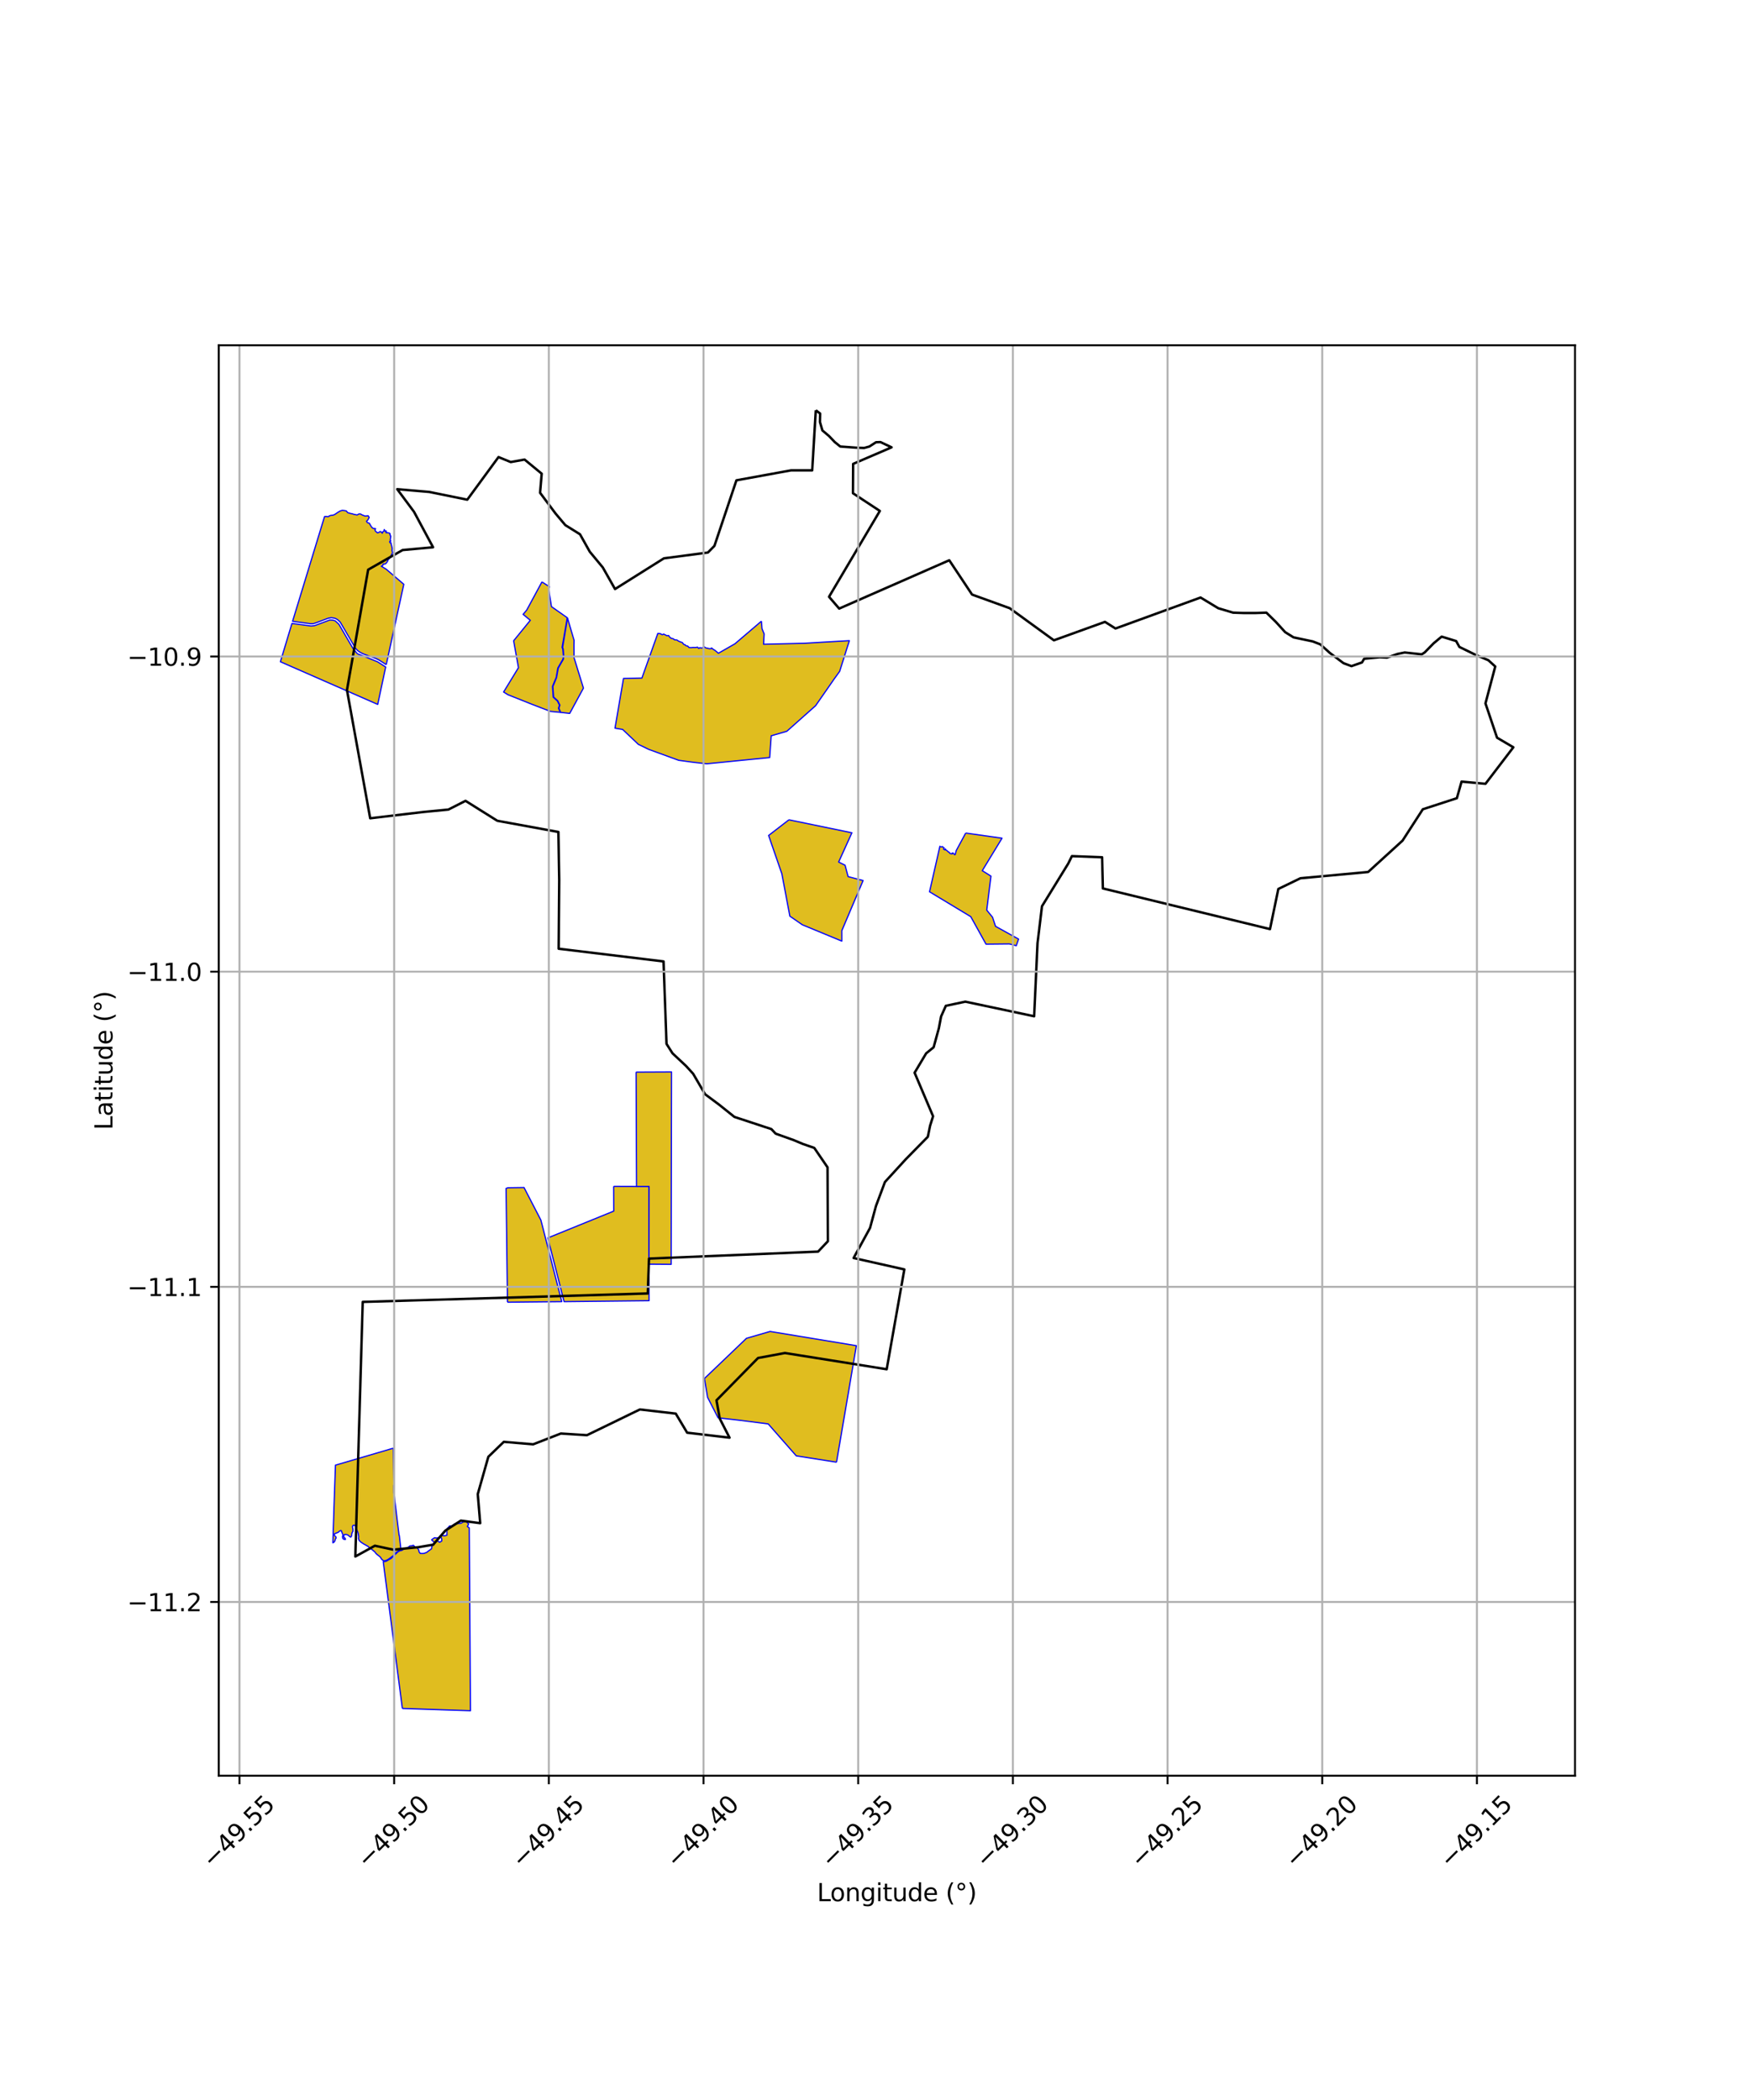 <?xml version="1.0" encoding="utf-8" standalone="no"?>
<!DOCTYPE svg PUBLIC "-//W3C//DTD SVG 1.1//EN"
  "http://www.w3.org/Graphics/SVG/1.1/DTD/svg11.dtd">
<svg xmlns:xlink="http://www.w3.org/1999/xlink" width="720pt" height="864pt" viewBox="0 0 720 864" xmlns="http://www.w3.org/2000/svg" version="1.1">
 <defs>
  <style type="text/css">*{stroke-linejoin: round; stroke-linecap: butt}</style>
 </defs>
 <g id="figure_1">
  <g id="patch_1">
   <path d="M 0 864 
L 720 864 
L 720 0 
L 0 0 
z
" style="fill: #ffffff"/>
  </g>
  <g id="axes_1">
   <g id="patch_2">
    <path d="M 90 730.591 
L 648 730.591 
L 648 142.049 
L 90 142.049 
z
" style="fill: #ffffff"/>
   </g>
   <g id="PatchCollection_1">
    <path d="M 147.07 268.998 
L 153.624 271.591 
L 155.328 272.279 
L 158.684 274.434 
L 155.404 289.815 
L 115.364 272.262 
L 120.111 256.503 
L 127.977 257.557 
L 129.322 257.434 
L 130.073 257.18 
L 135.67 255.088 
L 136.751 255.119 
L 137.356 255.254 
L 137.936 255.46 
L 139.411 256.801 
L 145.326 266.971 
L 147.07 268.998 
" clip-path="url(#p0ecdd6a7f8)" style="fill: #e0bd1f; stroke: #0000ff; stroke-width: 0.5"/>
    <path d="M 158.91 273.454 
L 156.745 272.065 
L 155.867 271.503 
L 154.673 270.93 
L 149.339 268.991 
L 148.27 268.433 
L 147.474 267.9 
L 147.027 267.513 
L 146.542 267.005 
L 146.135 266.514 
L 139.971 255.946 
L 138.894 254.942 
L 137.964 254.432 
L 137.285 254.268 
L 136.289 254.121 
L 135.342 254.303 
L 135.225 254.299 
L 134.58 254.514 
L 130.361 256.113 
L 129.594 256.379 
L 129.057 256.554 
L 128.671 256.612 
L 128.324 256.62 
L 127.848 256.634 
L 126.937 256.505 
L 120.376 255.618 
L 133.518 212.547 
L 134.115 212.481 
L 135.026 212.596 
L 135.49 212.26 
L 136.129 212.04 
L 136.883 211.985 
L 137.618 211.719 
L 138.212 211.337 
L 138.938 210.833 
L 139.543 210.469 
L 140.064 210.187 
L 140.841 209.968 
L 141.676 210.053 
L 142.472 210.197 
L 143.033 210.893 
L 143.651 211.092 
L 144.329 211.277 
L 144.992 211.402 
L 145.575 211.607 
L 146.349 211.753 
L 146.942 211.881 
L 147.611 211.47 
L 148.268 211.447 
L 149.108 211.91 
L 149.625 212.097 
L 150.215 212.336 
L 151.464 212.204 
L 151.902 212.884 
L 151.315 213.963 
L 150.778 214.472 
L 151.21 215.053 
L 151.981 215.29 
L 152.253 215.832 
L 152.726 216.591 
L 153.012 217.007 
L 153.542 217.405 
L 154.529 217.516 
L 154.248 217.973 
L 154.441 218.491 
L 155.3 219.229 
L 155.938 219.029 
L 156.232 218.741 
L 156.703 218.72 
L 157.281 219.379 
L 157.476 218.857 
L 157.96 218.447 
L 158.107 217.856 
L 158.429 218.545 
L 158.901 218.43 
L 158.804 219.193 
L 159.036 219.12 
L 160.278 219.342 
L 160.531 219.793 
L 160.426 220.026 
L 160.767 220.584 
L 160.674 221.323 
L 160.551 222.126 
L 160.764 222.604 
L 160.426 222.713 
L 160.291 222.909 
L 160.519 223.345 
L 160.857 223.258 
L 160.911 223.791 
L 161.135 224.644 
L 161.357 225.623 
L 161.296 226.585 
L 161.547 227.447 
L 160.88 228.535 
L 160.556 229.173 
L 160.064 229.913 
L 159.621 230.351 
L 159.538 230.747 
L 159.205 231.292 
L 158.791 231.822 
L 158.271 232.079 
L 157.646 232.035 
L 157.491 232.65 
L 156.875 232.954 
L 157.022 233.052 
L 158.879 234.176 
L 166.138 240.394 
L 158.91 273.454 
" clip-path="url(#p0ecdd6a7f8)" style="fill: #e0bd1f; stroke: #0000ff; stroke-width: 0.5"/>
    <path d="M 161.81 595.827 
L 162.133 610.981 
L 162.023 611.106 
L 162.034 614.124 
L 164.195 631.708 
L 164.288 631.738 
L 164.931 637.446 
L 164.38 637.804 
L 163.795 638.223 
L 163.287 638.501 
L 162.695 638.978 
L 162.179 639.555 
L 161.647 640.16 
L 161.089 640.55 
L 160.661 640.911 
L 160.157 641.255 
L 159.639 641.603 
L 158.978 641.946 
L 158.368 642.152 
L 157.723 642.119 
L 157.265 641.717 
L 156.885 641.338 
L 156.63 640.825 
L 156.128 640.326 
L 155.641 639.962 
L 155.186 639.588 
L 154.689 639.158 
L 154.332 638.631 
L 153.855 638.209 
L 153.27 637.699 
L 152.787 637.337 
L 152.43 637.028 
L 151.946 636.682 
L 151.481 636.27 
L 150.918 635.949 
L 150.327 635.607 
L 149.701 635.269 
L 149.205 634.941 
L 148.633 634.572 
L 148.169 634.194 
L 147.687 633.63 
L 147.494 632.999 
L 147.579 632.223 
L 147.458 631.445 
L 147.345 630.827 
L 147.099 630.125 
L 146.818 629.549 
L 146.597 628.837 
L 146.323 628.138 
L 146.047 627.571 
L 145.311 627.539 
L 144.993 628.054 
L 145.09 628.662 
L 145.2 629.322 
L 145.217 629.971 
L 144.877 630.575 
L 144.696 631.204 
L 144.68 631.883 
L 144.316 632.422 
L 143.776 632.143 
L 143.39 631.716 
L 142.713 631.383 
L 141.752 631.31 
L 141.358 631.963 
L 141.567 632.486 
L 142.031 632.968 
L 142.126 633.398 
L 141.5 633.343 
L 141.012 632.9 
L 140.927 632.207 
L 141.091 631.445 
L 140.824 630.84 
L 140.55 630.169 
L 140.526 629.883 
L 140.23 629.672 
L 139.61 630.011 
L 139.119 630.465 
L 138.332 630.759 
L 137.712 631.004 
L 137.509 631.421 
L 137.858 632.032 
L 138.183 632.268 
L 138.274 632.786 
L 137.931 633.323 
L 137.807 633.95 
L 137.416 634.504 
L 137.127 634.665 
L 136.929 634.738 
L 137.567 615.82 
L 138.021 602.809 
L 161.81 595.827 
" clip-path="url(#p0ecdd6a7f8)" style="fill: #e0bd1f; stroke: #0000ff; stroke-width: 0.5"/>
    <path d="M 165.545 702.913 
L 157.674 642.529 
L 158.87 642.352 
L 160.053 641.662 
L 160.973 641.157 
L 161.228 640.842 
L 162.06 640.293 
L 162.247 639.806 
L 163.4 638.834 
L 163.416 638.651 
L 164.457 638.055 
L 165.316 637.864 
L 165.995 637.412 
L 167.187 636.9 
L 168.134 636.479 
L 168.616 636.047 
L 169.46 635.97 
L 170.061 635.752 
L 170.884 636.604 
L 171.602 636.812 
L 172.304 637.684 
L 172.413 638.478 
L 172.918 639.137 
L 174.143 639.146 
L 174.538 639.078 
L 175.51 638.723 
L 176.459 637.986 
L 177.544 637.224 
L 177.721 636.002 
L 178.506 635.537 
L 178.6 634.499 
L 177.576 633.547 
L 177.959 633.204 
L 178.822 632.646 
L 179.421 632.791 
L 180.42 632.685 
L 180.101 632.996 
L 179.596 633.704 
L 180.87 634.533 
L 181.732 634.025 
L 181.77 633.308 
L 181.331 632.129 
L 181.753 631.743 
L 182.912 631.873 
L 183.885 631.617 
L 183.881 630.925 
L 183.862 630.14 
L 183.888 628.926 
L 184.395 628.505 
L 184.944 627.844 
L 186.199 627.754 
L 187.042 626.992 
L 188.329 626.831 
L 189.62 626.737 
L 190.568 626.19 
L 191.803 626.092 
L 192.762 626.915 
L 192.697 627.301 
L 192.26 628.033 
L 193.072 628.639 
L 193.553 703.839 
L 165.545 702.913 
" clip-path="url(#p0ecdd6a7f8)" style="fill: #e0bd1f; stroke: #0000ff; stroke-width: 0.5"/>
    <path d="M 222.97 239.413 
L 226.063 241.414 
L 225.719 242.181 
L 226.886 249.579 
L 233.394 254.154 
L 231.263 266.347 
L 231.563 267.089 
L 231.775 269.833 
L 231.644 271.139 
L 229.5 274.855 
L 228.835 278.717 
L 227.307 282.416 
L 227.618 286.858 
L 229.317 288.398 
L 230.179 290.12 
L 229.766 291.401 
L 230.53 293.087 
L 226.476 292.693 
L 218.927 289.796 
L 209.005 285.839 
L 207.192 284.716 
L 213.306 274.706 
L 211.326 263.631 
L 218.183 255.205 
L 215.217 252.762 
L 216.714 250.992 
L 222.945 239.459 
L 222.97 239.413 
" clip-path="url(#p0ecdd6a7f8)" style="fill: #e0bd1f; stroke: #0000ff; stroke-width: 0.5"/>
    <path d="M 252.47 488.103 
L 261.89 488.136 
L 267.04 488.146 
L 267.017 520.116 
L 267.042 533.015 
L 267.054 535.147 
L 232.079 535.531 
L 225.384 509.314 
L 252.505 498.284 
L 252.47 488.103 
" clip-path="url(#p0ecdd6a7f8)" style="fill: #e0bd1f; stroke: #0000ff; stroke-width: 0.5"/>
    <path d="M 233.504 254.229 
L 233.719 255.018 
L 235.232 260.203 
L 236.191 263.444 
L 236.152 265.473 
L 236.175 270.562 
L 237.579 275.153 
L 240.044 283.109 
L 234.397 293.515 
L 230.693 293.103 
L 229.941 291.391 
L 230.355 290.106 
L 229.45 288.296 
L 227.777 286.78 
L 227.473 282.443 
L 228.993 278.763 
L 229.664 274.9 
L 231.803 271.191 
L 231.939 269.834 
L 231.724 267.051 
L 231.475 266.39 
L 233.504 254.229 
" clip-path="url(#p0ecdd6a7f8)" style="fill: #e0bd1f; stroke: #0000ff; stroke-width: 0.5"/>
    <path d="M 313.269 255.569 
L 313.508 258.666 
L 314.382 260.806 
L 314.154 265.063 
L 331.039 264.653 
L 349.445 263.588 
L 345.459 276.222 
L 342.922 279.729 
L 342.807 279.923 
L 335.574 290.331 
L 323.729 300.869 
L 317.308 302.721 
L 316.666 311.68 
L 302.825 313.046 
L 290.776 314.253 
L 286.501 313.764 
L 284.593 313.536 
L 279.227 312.811 
L 266.942 308.332 
L 262.615 306.235 
L 260.753 304.454 
L 256.17 300.117 
L 253.023 299.599 
L 256.522 279.136 
L 264.101 278.971 
L 270.633 260.636 
L 271.635 260.699 
L 272.477 261.155 
L 273.063 260.882 
L 273.882 261.291 
L 274.403 261.568 
L 275.086 261.472 
L 275.551 262.153 
L 276.161 262.599 
L 277.065 262.823 
L 277.525 263.239 
L 278.503 263.312 
L 279.112 263.74 
L 279.957 264.111 
L 280.727 264.36 
L 281.291 265.11 
L 281.872 265.27 
L 282.159 265.654 
L 282.965 265.825 
L 283.457 266.394 
L 284.281 266.472 
L 285.176 266.373 
L 285.952 266.405 
L 286.495 266.351 
L 286.937 266.238 
L 287.489 266.791 
L 287.859 266.486 
L 288.707 266.611 
L 289.548 266.363 
L 289.757 266.149 
L 290.365 266.545 
L 291.173 266.724 
L 291.866 266.887 
L 292.614 266.854 
L 292.743 266.591 
L 293.429 267.131 
L 294.25 267.638 
L 295.555 268.759 
L 296.346 268.325 
L 302.383 264.868 
L 313.269 255.569 
" clip-path="url(#p0ecdd6a7f8)" style="fill: #e0bd1f; stroke: #0000ff; stroke-width: 0.5"/>
    <path d="M 261.702 441.088 
L 276.283 441.022 
L 276.13 520.191 
L 267.017 520.116 
L 267.04 488.146 
L 261.89 488.136 
L 261.702 441.088 
" clip-path="url(#p0ecdd6a7f8)" style="fill: #e0bd1f; stroke: #0000ff; stroke-width: 0.5"/>
    <path d="M 324.581 337.291 
L 350.497 342.634 
L 345.045 354.67 
L 347.687 355.984 
L 348.93 360.663 
L 355.099 362.289 
L 346.345 382.912 
L 346.352 387.201 
L 330.114 380.488 
L 324.962 376.93 
L 321.679 359.502 
L 316.228 343.737 
L 324.581 337.291 
" clip-path="url(#p0ecdd6a7f8)" style="fill: #e0bd1f; stroke: #0000ff; stroke-width: 0.5"/>
    <path d="M 397.319 342.745 
L 412.269 344.853 
L 404.13 358.223 
L 407.709 360.464 
L 405.968 374.444 
L 408.369 377.393 
L 409.58 381.105 
L 419.066 386.367 
L 418.119 389.088 
L 415.605 388.431 
L 415.09 388.364 
L 405.674 388.458 
L 399.401 377.14 
L 382.436 366.908 
L 386.704 348.176 
L 386.819 348.375 
L 387.246 348.395 
L 387.556 348.436 
L 387.71 348.29 
L 388.241 348.755 
L 388.473 348.872 
L 388.213 349.345 
L 388.801 349.671 
L 388.988 349.306 
L 389.043 349.62 
L 389.567 349.921 
L 390.171 350.516 
L 390.477 350.594 
L 390.768 351.064 
L 391.149 351.214 
L 391.729 351.309 
L 391.732 351.042 
L 391.878 350.95 
L 392.156 350.968 
L 392.505 351.37 
L 392.774 351.657 
L 393.059 351.505 
L 393.081 351.325 
L 393.415 349.963 
L 397.319 342.745 
" clip-path="url(#p0ecdd6a7f8)" style="fill: #e0bd1f; stroke: #0000ff; stroke-width: 0.5"/>
    <path d="M 344.168 601.587 
L 327.609 598.984 
L 316.056 585.836 
L 303.87 584.282 
L 295.446 583.34 
L 291.111 574.89 
L 289.829 567.152 
L 307.121 550.615 
L 316.83 547.799 
L 352.331 553.652 
L 348.673 575.182 
L 344.168 601.587 
" clip-path="url(#p0ecdd6a7f8)" style="fill: #e0bd1f; stroke: #0000ff; stroke-width: 0.5"/>
    <path d="M 208.794 535.764 
L 208.215 488.958 
L 208.958 488.685 
L 215.602 488.588 
L 222.534 501.986 
L 224.511 509.675 
L 231.12 535.53 
L 218.443 535.661 
L 208.794 535.764 
" clip-path="url(#p0ecdd6a7f8)" style="fill: #e0bd1f; stroke: #0000ff; stroke-width: 0.5"/>
   </g>
   <g id="PatchCollection_2">
    <path d="M 335.642 168.801 
L 337.43 170.15 
L 337.363 173.658 
L 338.357 177.098 
L 341.072 179.391 
L 343.455 181.887 
L 345.707 183.709 
L 352.13 184.181 
L 355.507 184.316 
L 357.692 183.709 
L 360.407 181.955 
L 362.261 181.887 
L 366.83 184.046 
L 351.004 190.859 
L 350.938 202.934 
L 361.996 210.219 
L 341.088 245.533 
L 345.26 250.39 
L 390.552 230.507 
L 399.938 244.622 
L 415.433 250.238 
L 433.609 263.442 
L 454.616 255.854 
L 458.937 258.586 
L 493.949 245.836 
L 501.212 250.238 
L 507.32 252.059 
L 511.79 252.211 
L 516.409 252.211 
L 521.027 252.059 
L 524.901 255.854 
L 528.775 260.103 
L 532.201 262.228 
L 540.098 263.898 
L 543.226 265.112 
L 547.1 268.603 
L 552.761 272.853 
L 556.039 274.067 
L 560.36 272.549 
L 561.254 271.031 
L 567.66 270.424 
L 570.64 270.576 
L 574.961 269.058 
L 577.94 268.451 
L 584.943 269.21 
L 586.135 268.451 
L 589.859 264.657 
L 593.137 261.925 
L 599.096 263.746 
L 600.437 266.174 
L 607.291 269.513 
L 612.356 271.638 
L 615.187 274.219 
L 611.164 289.396 
L 615.932 303.512 
L 622.636 307.458 
L 611.164 322.484 
L 601.331 321.573 
L 599.394 328.403 
L 585.39 332.956 
L 577.046 345.858 
L 562.893 358.759 
L 535.032 361.339 
L 525.944 365.74 
L 522.514 382.259 
L 453.748 365.527 
L 453.441 352.705 
L 441.008 352.235 
L 439.524 355.259 
L 428.703 372.85 
L 426.861 388.096 
L 425.479 418.12 
L 397.163 412.111 
L 389.141 413.825 
L 387.191 418.209 
L 386.27 423.057 
L 384.121 430.875 
L 381.051 433.377 
L 376.293 441.352 
L 383.891 459.256 
L 382.663 463.166 
L 381.742 467.7 
L 372.686 476.926 
L 364.09 486.309 
L 360.406 496.16 
L 357.95 505.229 
L 351.196 517.583 
L 372.072 522.274 
L 364.808 563.346 
L 322.943 556.667 
L 311.88 558.716 
L 294.784 576.133 
L 296.125 583.646 
L 300.148 591.5 
L 282.716 589.451 
L 278.023 581.597 
L 263.273 579.889 
L 241.484 590.476 
L 230.757 589.793 
L 219.36 594.232 
L 207.292 593.208 
L 200.922 599.355 
L 196.565 614.722 
L 197.57 626.675 
L 189.604 625.627 
L 183.235 629.725 
L 178.207 635.53 
L 172.173 636.554 
L 161.781 637.579 
L 154.238 635.957 
L 146.193 640.396 
L 149.238 535.641 
L 266.509 532.17 
L 267.012 517.827 
L 336.589 514.943 
L 340.612 510.693 
L 340.475 480.274 
L 335.012 472.281 
L 330.344 470.662 
L 326.47 469.043 
L 319.12 466.412 
L 317.357 464.54 
L 302.161 459.531 
L 295.903 454.523 
L 290.093 450.197 
L 285.176 441.773 
L 282.271 438.586 
L 276.684 433.35 
L 274.226 429.479 
L 272.996 395.557 
L 229.852 390.335 
L 230.076 362.104 
L 229.741 342.297 
L 204.599 337.687 
L 191.526 329.491 
L 184.486 333.077 
L 173.926 334.101 
L 152.305 336.663 
L 142.751 283.901 
L 151.467 234.384 
L 165.658 226.302 
L 178.173 225.163 
L 170.351 210.593 
L 163.423 201.258 
L 176.608 202.397 
L 192.252 205.584 
L 205.102 188.054 
L 210.13 190.103 
L 215.829 189.078 
L 222.869 194.884 
L 222.198 202.738 
L 228.567 211.276 
L 232.59 216.057 
L 238.624 219.813 
L 242.647 226.985 
L 248.01 233.473 
L 253.039 242.352 
L 273.152 229.717 
L 291.254 227.326 
L 293.935 224.594 
L 302.986 197.616 
L 325.446 193.518 
L 334.162 193.518 
L 335.642 168.801 
L 335.642 168.801 
" clip-path="url(#p0ecdd6a7f8)" style="fill: none; stroke: #000000"/>
   </g>
   <g id="matplotlib.axis_1">
    <g id="xtick_1">
     <g id="line2d_1">
      <path d="M 98.523 730.591 
L 98.523 142.049 
" clip-path="url(#p0ecdd6a7f8)" style="fill: none; stroke: #b0b0b0; stroke-width: 0.8; stroke-linecap: square"/>
     </g>
     <g id="line2d_2">
      <defs>
       <path id="md330fa19d1" d="M 0 0 
L 0 3.5 
" style="stroke: #000000; stroke-width: 0.8"/>
      </defs>
      <g>
       <use xlink:href="#md330fa19d1" x="98.523" y="730.591" style="stroke: #000000; stroke-width: 0.8"/>
      </g>
     </g>
     <g id="text_1">
      <!-- −49.55 -->
      <g transform="translate(87.39 769.133) rotate(-45) scale(0.1 -0.1)">
       <defs>
        <path id="DejaVuSans-2212" d="M 678 2272 
L 4684 2272 
L 4684 1741 
L 678 1741 
L 678 2272 
z
" transform="scale(0.016)"/>
        <path id="DejaVuSans-34" d="M 2419 4116 
L 825 1625 
L 2419 1625 
L 2419 4116 
z
M 2253 4666 
L 3047 4666 
L 3047 1625 
L 3713 1625 
L 3713 1100 
L 3047 1100 
L 3047 0 
L 2419 0 
L 2419 1100 
L 313 1100 
L 313 1709 
L 2253 4666 
z
" transform="scale(0.016)"/>
        <path id="DejaVuSans-39" d="M 703 97 
L 703 672 
Q 941 559 1184 500 
Q 1428 441 1663 441 
Q 2288 441 2617 861 
Q 2947 1281 2994 2138 
Q 2813 1869 2534 1725 
Q 2256 1581 1919 1581 
Q 1219 1581 811 2004 
Q 403 2428 403 3163 
Q 403 3881 828 4315 
Q 1253 4750 1959 4750 
Q 2769 4750 3195 4129 
Q 3622 3509 3622 2328 
Q 3622 1225 3098 567 
Q 2575 -91 1691 -91 
Q 1453 -91 1209 -44 
Q 966 3 703 97 
z
M 1959 2075 
Q 2384 2075 2632 2365 
Q 2881 2656 2881 3163 
Q 2881 3666 2632 3958 
Q 2384 4250 1959 4250 
Q 1534 4250 1286 3958 
Q 1038 3666 1038 3163 
Q 1038 2656 1286 2365 
Q 1534 2075 1959 2075 
z
" transform="scale(0.016)"/>
        <path id="DejaVuSans-2e" d="M 684 794 
L 1344 794 
L 1344 0 
L 684 0 
L 684 794 
z
" transform="scale(0.016)"/>
        <path id="DejaVuSans-35" d="M 691 4666 
L 3169 4666 
L 3169 4134 
L 1269 4134 
L 1269 2991 
Q 1406 3038 1543 3061 
Q 1681 3084 1819 3084 
Q 2600 3084 3056 2656 
Q 3513 2228 3513 1497 
Q 3513 744 3044 326 
Q 2575 -91 1722 -91 
Q 1428 -91 1123 -41 
Q 819 9 494 109 
L 494 744 
Q 775 591 1075 516 
Q 1375 441 1709 441 
Q 2250 441 2565 725 
Q 2881 1009 2881 1497 
Q 2881 1984 2565 2268 
Q 2250 2553 1709 2553 
Q 1456 2553 1204 2497 
Q 953 2441 691 2322 
L 691 4666 
z
" transform="scale(0.016)"/>
       </defs>
       <use xlink:href="#DejaVuSans-2212"/>
       <use xlink:href="#DejaVuSans-34" transform="translate(83.789 0)"/>
       <use xlink:href="#DejaVuSans-39" transform="translate(147.412 0)"/>
       <use xlink:href="#DejaVuSans-2e" transform="translate(211.035 0)"/>
       <use xlink:href="#DejaVuSans-35" transform="translate(242.822 0)"/>
       <use xlink:href="#DejaVuSans-35" transform="translate(306.445 0)"/>
      </g>
     </g>
    </g>
    <g id="xtick_2">
     <g id="line2d_3">
      <path d="M 162.164 730.591 
L 162.164 142.049 
" clip-path="url(#p0ecdd6a7f8)" style="fill: none; stroke: #b0b0b0; stroke-width: 0.8; stroke-linecap: square"/>
     </g>
     <g id="line2d_4">
      <g>
       <use xlink:href="#md330fa19d1" x="162.164" y="730.591" style="stroke: #000000; stroke-width: 0.8"/>
      </g>
     </g>
     <g id="text_2">
      <!-- −49.50 -->
      <g transform="translate(151.031 769.133) rotate(-45) scale(0.1 -0.1)">
       <defs>
        <path id="DejaVuSans-30" d="M 2034 4250 
Q 1547 4250 1301 3770 
Q 1056 3291 1056 2328 
Q 1056 1369 1301 889 
Q 1547 409 2034 409 
Q 2525 409 2770 889 
Q 3016 1369 3016 2328 
Q 3016 3291 2770 3770 
Q 2525 4250 2034 4250 
z
M 2034 4750 
Q 2819 4750 3233 4129 
Q 3647 3509 3647 2328 
Q 3647 1150 3233 529 
Q 2819 -91 2034 -91 
Q 1250 -91 836 529 
Q 422 1150 422 2328 
Q 422 3509 836 4129 
Q 1250 4750 2034 4750 
z
" transform="scale(0.016)"/>
       </defs>
       <use xlink:href="#DejaVuSans-2212"/>
       <use xlink:href="#DejaVuSans-34" transform="translate(83.789 0)"/>
       <use xlink:href="#DejaVuSans-39" transform="translate(147.412 0)"/>
       <use xlink:href="#DejaVuSans-2e" transform="translate(211.035 0)"/>
       <use xlink:href="#DejaVuSans-35" transform="translate(242.822 0)"/>
       <use xlink:href="#DejaVuSans-30" transform="translate(306.445 0)"/>
      </g>
     </g>
    </g>
    <g id="xtick_3">
     <g id="line2d_5">
      <path d="M 225.806 730.591 
L 225.806 142.049 
" clip-path="url(#p0ecdd6a7f8)" style="fill: none; stroke: #b0b0b0; stroke-width: 0.8; stroke-linecap: square"/>
     </g>
     <g id="line2d_6">
      <g>
       <use xlink:href="#md330fa19d1" x="225.806" y="730.591" style="stroke: #000000; stroke-width: 0.8"/>
      </g>
     </g>
     <g id="text_3">
      <!-- −49.45 -->
      <g transform="translate(214.672 769.133) rotate(-45) scale(0.1 -0.1)">
       <use xlink:href="#DejaVuSans-2212"/>
       <use xlink:href="#DejaVuSans-34" transform="translate(83.789 0)"/>
       <use xlink:href="#DejaVuSans-39" transform="translate(147.412 0)"/>
       <use xlink:href="#DejaVuSans-2e" transform="translate(211.035 0)"/>
       <use xlink:href="#DejaVuSans-34" transform="translate(242.822 0)"/>
       <use xlink:href="#DejaVuSans-35" transform="translate(306.445 0)"/>
      </g>
     </g>
    </g>
    <g id="xtick_4">
     <g id="line2d_7">
      <path d="M 289.447 730.591 
L 289.447 142.049 
" clip-path="url(#p0ecdd6a7f8)" style="fill: none; stroke: #b0b0b0; stroke-width: 0.8; stroke-linecap: square"/>
     </g>
     <g id="line2d_8">
      <g>
       <use xlink:href="#md330fa19d1" x="289.447" y="730.591" style="stroke: #000000; stroke-width: 0.8"/>
      </g>
     </g>
     <g id="text_4">
      <!-- −49.40 -->
      <g transform="translate(278.314 769.133) rotate(-45) scale(0.1 -0.1)">
       <use xlink:href="#DejaVuSans-2212"/>
       <use xlink:href="#DejaVuSans-34" transform="translate(83.789 0)"/>
       <use xlink:href="#DejaVuSans-39" transform="translate(147.412 0)"/>
       <use xlink:href="#DejaVuSans-2e" transform="translate(211.035 0)"/>
       <use xlink:href="#DejaVuSans-34" transform="translate(242.822 0)"/>
       <use xlink:href="#DejaVuSans-30" transform="translate(306.445 0)"/>
      </g>
     </g>
    </g>
    <g id="xtick_5">
     <g id="line2d_9">
      <path d="M 353.088 730.591 
L 353.088 142.049 
" clip-path="url(#p0ecdd6a7f8)" style="fill: none; stroke: #b0b0b0; stroke-width: 0.8; stroke-linecap: square"/>
     </g>
     <g id="line2d_10">
      <g>
       <use xlink:href="#md330fa19d1" x="353.088" y="730.591" style="stroke: #000000; stroke-width: 0.8"/>
      </g>
     </g>
     <g id="text_5">
      <!-- −49.35 -->
      <g transform="translate(341.955 769.133) rotate(-45) scale(0.1 -0.1)">
       <defs>
        <path id="DejaVuSans-33" d="M 2597 2516 
Q 3050 2419 3304 2112 
Q 3559 1806 3559 1356 
Q 3559 666 3084 287 
Q 2609 -91 1734 -91 
Q 1441 -91 1130 -33 
Q 819 25 488 141 
L 488 750 
Q 750 597 1062 519 
Q 1375 441 1716 441 
Q 2309 441 2620 675 
Q 2931 909 2931 1356 
Q 2931 1769 2642 2001 
Q 2353 2234 1838 2234 
L 1294 2234 
L 1294 2753 
L 1863 2753 
Q 2328 2753 2575 2939 
Q 2822 3125 2822 3475 
Q 2822 3834 2567 4026 
Q 2313 4219 1838 4219 
Q 1578 4219 1281 4162 
Q 984 4106 628 3988 
L 628 4550 
Q 988 4650 1302 4700 
Q 1616 4750 1894 4750 
Q 2613 4750 3031 4423 
Q 3450 4097 3450 3541 
Q 3450 3153 3228 2886 
Q 3006 2619 2597 2516 
z
" transform="scale(0.016)"/>
       </defs>
       <use xlink:href="#DejaVuSans-2212"/>
       <use xlink:href="#DejaVuSans-34" transform="translate(83.789 0)"/>
       <use xlink:href="#DejaVuSans-39" transform="translate(147.412 0)"/>
       <use xlink:href="#DejaVuSans-2e" transform="translate(211.035 0)"/>
       <use xlink:href="#DejaVuSans-33" transform="translate(242.822 0)"/>
       <use xlink:href="#DejaVuSans-35" transform="translate(306.445 0)"/>
      </g>
     </g>
    </g>
    <g id="xtick_6">
     <g id="line2d_11">
      <path d="M 416.729 730.591 
L 416.729 142.049 
" clip-path="url(#p0ecdd6a7f8)" style="fill: none; stroke: #b0b0b0; stroke-width: 0.8; stroke-linecap: square"/>
     </g>
     <g id="line2d_12">
      <g>
       <use xlink:href="#md330fa19d1" x="416.729" y="730.591" style="stroke: #000000; stroke-width: 0.8"/>
      </g>
     </g>
     <g id="text_6">
      <!-- −49.30 -->
      <g transform="translate(405.596 769.133) rotate(-45) scale(0.1 -0.1)">
       <use xlink:href="#DejaVuSans-2212"/>
       <use xlink:href="#DejaVuSans-34" transform="translate(83.789 0)"/>
       <use xlink:href="#DejaVuSans-39" transform="translate(147.412 0)"/>
       <use xlink:href="#DejaVuSans-2e" transform="translate(211.035 0)"/>
       <use xlink:href="#DejaVuSans-33" transform="translate(242.822 0)"/>
       <use xlink:href="#DejaVuSans-30" transform="translate(306.445 0)"/>
      </g>
     </g>
    </g>
    <g id="xtick_7">
     <g id="line2d_13">
      <path d="M 480.37 730.591 
L 480.37 142.049 
" clip-path="url(#p0ecdd6a7f8)" style="fill: none; stroke: #b0b0b0; stroke-width: 0.8; stroke-linecap: square"/>
     </g>
     <g id="line2d_14">
      <g>
       <use xlink:href="#md330fa19d1" x="480.37" y="730.591" style="stroke: #000000; stroke-width: 0.8"/>
      </g>
     </g>
     <g id="text_7">
      <!-- −49.25 -->
      <g transform="translate(469.237 769.133) rotate(-45) scale(0.1 -0.1)">
       <defs>
        <path id="DejaVuSans-32" d="M 1228 531 
L 3431 531 
L 3431 0 
L 469 0 
L 469 531 
Q 828 903 1448 1529 
Q 2069 2156 2228 2338 
Q 2531 2678 2651 2914 
Q 2772 3150 2772 3378 
Q 2772 3750 2511 3984 
Q 2250 4219 1831 4219 
Q 1534 4219 1204 4116 
Q 875 4013 500 3803 
L 500 4441 
Q 881 4594 1212 4672 
Q 1544 4750 1819 4750 
Q 2544 4750 2975 4387 
Q 3406 4025 3406 3419 
Q 3406 3131 3298 2873 
Q 3191 2616 2906 2266 
Q 2828 2175 2409 1742 
Q 1991 1309 1228 531 
z
" transform="scale(0.016)"/>
       </defs>
       <use xlink:href="#DejaVuSans-2212"/>
       <use xlink:href="#DejaVuSans-34" transform="translate(83.789 0)"/>
       <use xlink:href="#DejaVuSans-39" transform="translate(147.412 0)"/>
       <use xlink:href="#DejaVuSans-2e" transform="translate(211.035 0)"/>
       <use xlink:href="#DejaVuSans-32" transform="translate(242.822 0)"/>
       <use xlink:href="#DejaVuSans-35" transform="translate(306.445 0)"/>
      </g>
     </g>
    </g>
    <g id="xtick_8">
     <g id="line2d_15">
      <path d="M 544.011 730.591 
L 544.011 142.049 
" clip-path="url(#p0ecdd6a7f8)" style="fill: none; stroke: #b0b0b0; stroke-width: 0.8; stroke-linecap: square"/>
     </g>
     <g id="line2d_16">
      <g>
       <use xlink:href="#md330fa19d1" x="544.011" y="730.591" style="stroke: #000000; stroke-width: 0.8"/>
      </g>
     </g>
     <g id="text_8">
      <!-- −49.20 -->
      <g transform="translate(532.878 769.133) rotate(-45) scale(0.1 -0.1)">
       <use xlink:href="#DejaVuSans-2212"/>
       <use xlink:href="#DejaVuSans-34" transform="translate(83.789 0)"/>
       <use xlink:href="#DejaVuSans-39" transform="translate(147.412 0)"/>
       <use xlink:href="#DejaVuSans-2e" transform="translate(211.035 0)"/>
       <use xlink:href="#DejaVuSans-32" transform="translate(242.822 0)"/>
       <use xlink:href="#DejaVuSans-30" transform="translate(306.445 0)"/>
      </g>
     </g>
    </g>
    <g id="xtick_9">
     <g id="line2d_17">
      <path d="M 607.652 730.591 
L 607.652 142.049 
" clip-path="url(#p0ecdd6a7f8)" style="fill: none; stroke: #b0b0b0; stroke-width: 0.8; stroke-linecap: square"/>
     </g>
     <g id="line2d_18">
      <g>
       <use xlink:href="#md330fa19d1" x="607.652" y="730.591" style="stroke: #000000; stroke-width: 0.8"/>
      </g>
     </g>
     <g id="text_9">
      <!-- −49.15 -->
      <g transform="translate(596.519 769.133) rotate(-45) scale(0.1 -0.1)">
       <defs>
        <path id="DejaVuSans-31" d="M 794 531 
L 1825 531 
L 1825 4091 
L 703 3866 
L 703 4441 
L 1819 4666 
L 2450 4666 
L 2450 531 
L 3481 531 
L 3481 0 
L 794 0 
L 794 531 
z
" transform="scale(0.016)"/>
       </defs>
       <use xlink:href="#DejaVuSans-2212"/>
       <use xlink:href="#DejaVuSans-34" transform="translate(83.789 0)"/>
       <use xlink:href="#DejaVuSans-39" transform="translate(147.412 0)"/>
       <use xlink:href="#DejaVuSans-2e" transform="translate(211.035 0)"/>
       <use xlink:href="#DejaVuSans-31" transform="translate(242.822 0)"/>
       <use xlink:href="#DejaVuSans-35" transform="translate(306.445 0)"/>
      </g>
     </g>
    </g>
    <g id="text_10">
     <!-- Longitude (°) -->
     <g transform="translate(336.14 782.202) scale(0.1 -0.1)">
      <defs>
       <path id="DejaVuSans-4c" d="M 628 4666 
L 1259 4666 
L 1259 531 
L 3531 531 
L 3531 0 
L 628 0 
L 628 4666 
z
" transform="scale(0.016)"/>
       <path id="DejaVuSans-6f" d="M 1959 3097 
Q 1497 3097 1228 2736 
Q 959 2375 959 1747 
Q 959 1119 1226 758 
Q 1494 397 1959 397 
Q 2419 397 2687 759 
Q 2956 1122 2956 1747 
Q 2956 2369 2687 2733 
Q 2419 3097 1959 3097 
z
M 1959 3584 
Q 2709 3584 3137 3096 
Q 3566 2609 3566 1747 
Q 3566 888 3137 398 
Q 2709 -91 1959 -91 
Q 1206 -91 779 398 
Q 353 888 353 1747 
Q 353 2609 779 3096 
Q 1206 3584 1959 3584 
z
" transform="scale(0.016)"/>
       <path id="DejaVuSans-6e" d="M 3513 2113 
L 3513 0 
L 2938 0 
L 2938 2094 
Q 2938 2591 2744 2837 
Q 2550 3084 2163 3084 
Q 1697 3084 1428 2787 
Q 1159 2491 1159 1978 
L 1159 0 
L 581 0 
L 581 3500 
L 1159 3500 
L 1159 2956 
Q 1366 3272 1645 3428 
Q 1925 3584 2291 3584 
Q 2894 3584 3203 3211 
Q 3513 2838 3513 2113 
z
" transform="scale(0.016)"/>
       <path id="DejaVuSans-67" d="M 2906 1791 
Q 2906 2416 2648 2759 
Q 2391 3103 1925 3103 
Q 1463 3103 1205 2759 
Q 947 2416 947 1791 
Q 947 1169 1205 825 
Q 1463 481 1925 481 
Q 2391 481 2648 825 
Q 2906 1169 2906 1791 
z
M 3481 434 
Q 3481 -459 3084 -895 
Q 2688 -1331 1869 -1331 
Q 1566 -1331 1297 -1286 
Q 1028 -1241 775 -1147 
L 775 -588 
Q 1028 -725 1275 -790 
Q 1522 -856 1778 -856 
Q 2344 -856 2625 -561 
Q 2906 -266 2906 331 
L 2906 616 
Q 2728 306 2450 153 
Q 2172 0 1784 0 
Q 1141 0 747 490 
Q 353 981 353 1791 
Q 353 2603 747 3093 
Q 1141 3584 1784 3584 
Q 2172 3584 2450 3431 
Q 2728 3278 2906 2969 
L 2906 3500 
L 3481 3500 
L 3481 434 
z
" transform="scale(0.016)"/>
       <path id="DejaVuSans-69" d="M 603 3500 
L 1178 3500 
L 1178 0 
L 603 0 
L 603 3500 
z
M 603 4863 
L 1178 4863 
L 1178 4134 
L 603 4134 
L 603 4863 
z
" transform="scale(0.016)"/>
       <path id="DejaVuSans-74" d="M 1172 4494 
L 1172 3500 
L 2356 3500 
L 2356 3053 
L 1172 3053 
L 1172 1153 
Q 1172 725 1289 603 
Q 1406 481 1766 481 
L 2356 481 
L 2356 0 
L 1766 0 
Q 1100 0 847 248 
Q 594 497 594 1153 
L 594 3053 
L 172 3053 
L 172 3500 
L 594 3500 
L 594 4494 
L 1172 4494 
z
" transform="scale(0.016)"/>
       <path id="DejaVuSans-75" d="M 544 1381 
L 544 3500 
L 1119 3500 
L 1119 1403 
Q 1119 906 1312 657 
Q 1506 409 1894 409 
Q 2359 409 2629 706 
Q 2900 1003 2900 1516 
L 2900 3500 
L 3475 3500 
L 3475 0 
L 2900 0 
L 2900 538 
Q 2691 219 2414 64 
Q 2138 -91 1772 -91 
Q 1169 -91 856 284 
Q 544 659 544 1381 
z
M 1991 3584 
L 1991 3584 
z
" transform="scale(0.016)"/>
       <path id="DejaVuSans-64" d="M 2906 2969 
L 2906 4863 
L 3481 4863 
L 3481 0 
L 2906 0 
L 2906 525 
Q 2725 213 2448 61 
Q 2172 -91 1784 -91 
Q 1150 -91 751 415 
Q 353 922 353 1747 
Q 353 2572 751 3078 
Q 1150 3584 1784 3584 
Q 2172 3584 2448 3432 
Q 2725 3281 2906 2969 
z
M 947 1747 
Q 947 1113 1208 752 
Q 1469 391 1925 391 
Q 2381 391 2643 752 
Q 2906 1113 2906 1747 
Q 2906 2381 2643 2742 
Q 2381 3103 1925 3103 
Q 1469 3103 1208 2742 
Q 947 2381 947 1747 
z
" transform="scale(0.016)"/>
       <path id="DejaVuSans-65" d="M 3597 1894 
L 3597 1613 
L 953 1613 
Q 991 1019 1311 708 
Q 1631 397 2203 397 
Q 2534 397 2845 478 
Q 3156 559 3463 722 
L 3463 178 
Q 3153 47 2828 -22 
Q 2503 -91 2169 -91 
Q 1331 -91 842 396 
Q 353 884 353 1716 
Q 353 2575 817 3079 
Q 1281 3584 2069 3584 
Q 2775 3584 3186 3129 
Q 3597 2675 3597 1894 
z
M 3022 2063 
Q 3016 2534 2758 2815 
Q 2500 3097 2075 3097 
Q 1594 3097 1305 2825 
Q 1016 2553 972 2059 
L 3022 2063 
z
" transform="scale(0.016)"/>
       <path id="DejaVuSans-20" transform="scale(0.016)"/>
       <path id="DejaVuSans-28" d="M 1984 4856 
Q 1566 4138 1362 3434 
Q 1159 2731 1159 2009 
Q 1159 1288 1364 580 
Q 1569 -128 1984 -844 
L 1484 -844 
Q 1016 -109 783 600 
Q 550 1309 550 2009 
Q 550 2706 781 3412 
Q 1013 4119 1484 4856 
L 1984 4856 
z
" transform="scale(0.016)"/>
       <path id="DejaVuSans-b0" d="M 1600 4347 
Q 1350 4347 1178 4173 
Q 1006 4000 1006 3750 
Q 1006 3503 1178 3333 
Q 1350 3163 1600 3163 
Q 1850 3163 2022 3333 
Q 2194 3503 2194 3750 
Q 2194 3997 2020 4172 
Q 1847 4347 1600 4347 
z
M 1600 4750 
Q 1800 4750 1984 4673 
Q 2169 4597 2303 4453 
Q 2447 4313 2519 4134 
Q 2591 3956 2591 3750 
Q 2591 3338 2302 3052 
Q 2013 2766 1594 2766 
Q 1172 2766 890 3047 
Q 609 3328 609 3750 
Q 609 4169 896 4459 
Q 1184 4750 1600 4750 
z
" transform="scale(0.016)"/>
       <path id="DejaVuSans-29" d="M 513 4856 
L 1013 4856 
Q 1481 4119 1714 3412 
Q 1947 2706 1947 2009 
Q 1947 1309 1714 600 
Q 1481 -109 1013 -844 
L 513 -844 
Q 928 -128 1133 580 
Q 1338 1288 1338 2009 
Q 1338 2731 1133 3434 
Q 928 4138 513 4856 
z
" transform="scale(0.016)"/>
      </defs>
      <use xlink:href="#DejaVuSans-4c"/>
      <use xlink:href="#DejaVuSans-6f" transform="translate(53.963 0)"/>
      <use xlink:href="#DejaVuSans-6e" transform="translate(115.145 0)"/>
      <use xlink:href="#DejaVuSans-67" transform="translate(178.523 0)"/>
      <use xlink:href="#DejaVuSans-69" transform="translate(242 0)"/>
      <use xlink:href="#DejaVuSans-74" transform="translate(269.783 0)"/>
      <use xlink:href="#DejaVuSans-75" transform="translate(308.992 0)"/>
      <use xlink:href="#DejaVuSans-64" transform="translate(372.371 0)"/>
      <use xlink:href="#DejaVuSans-65" transform="translate(435.848 0)"/>
      <use xlink:href="#DejaVuSans-20" transform="translate(497.371 0)"/>
      <use xlink:href="#DejaVuSans-28" transform="translate(529.158 0)"/>
      <use xlink:href="#DejaVuSans-b0" transform="translate(568.172 0)"/>
      <use xlink:href="#DejaVuSans-29" transform="translate(618.172 0)"/>
     </g>
    </g>
   </g>
   <g id="matplotlib.axis_2">
    <g id="ytick_1">
     <g id="line2d_19">
      <path d="M 90 659.104 
L 648 659.104 
" clip-path="url(#p0ecdd6a7f8)" style="fill: none; stroke: #b0b0b0; stroke-width: 0.8; stroke-linecap: square"/>
     </g>
     <g id="line2d_20">
      <defs>
       <path id="m6fb04d7449" d="M 0 0 
L -3.5 0 
" style="stroke: #000000; stroke-width: 0.8"/>
      </defs>
      <g>
       <use xlink:href="#m6fb04d7449" x="90" y="659.104" style="stroke: #000000; stroke-width: 0.8"/>
      </g>
     </g>
     <g id="text_11">
      <!-- −11.2 -->
      <g transform="translate(52.355 662.904) scale(0.1 -0.1)">
       <use xlink:href="#DejaVuSans-2212"/>
       <use xlink:href="#DejaVuSans-31" transform="translate(83.789 0)"/>
       <use xlink:href="#DejaVuSans-31" transform="translate(147.412 0)"/>
       <use xlink:href="#DejaVuSans-2e" transform="translate(211.035 0)"/>
       <use xlink:href="#DejaVuSans-32" transform="translate(242.822 0)"/>
      </g>
     </g>
    </g>
    <g id="ytick_2">
     <g id="line2d_21">
      <path d="M 90 529.438 
L 648 529.438 
" clip-path="url(#p0ecdd6a7f8)" style="fill: none; stroke: #b0b0b0; stroke-width: 0.8; stroke-linecap: square"/>
     </g>
     <g id="line2d_22">
      <g>
       <use xlink:href="#m6fb04d7449" x="90" y="529.438" style="stroke: #000000; stroke-width: 0.8"/>
      </g>
     </g>
     <g id="text_12">
      <!-- −11.1 -->
      <g transform="translate(52.355 533.238) scale(0.1 -0.1)">
       <use xlink:href="#DejaVuSans-2212"/>
       <use xlink:href="#DejaVuSans-31" transform="translate(83.789 0)"/>
       <use xlink:href="#DejaVuSans-31" transform="translate(147.412 0)"/>
       <use xlink:href="#DejaVuSans-2e" transform="translate(211.035 0)"/>
       <use xlink:href="#DejaVuSans-31" transform="translate(242.822 0)"/>
      </g>
     </g>
    </g>
    <g id="ytick_3">
     <g id="line2d_23">
      <path d="M 90 399.772 
L 648 399.772 
" clip-path="url(#p0ecdd6a7f8)" style="fill: none; stroke: #b0b0b0; stroke-width: 0.8; stroke-linecap: square"/>
     </g>
     <g id="line2d_24">
      <g>
       <use xlink:href="#m6fb04d7449" x="90" y="399.772" style="stroke: #000000; stroke-width: 0.8"/>
      </g>
     </g>
     <g id="text_13">
      <!-- −11.0 -->
      <g transform="translate(52.355 403.571) scale(0.1 -0.1)">
       <use xlink:href="#DejaVuSans-2212"/>
       <use xlink:href="#DejaVuSans-31" transform="translate(83.789 0)"/>
       <use xlink:href="#DejaVuSans-31" transform="translate(147.412 0)"/>
       <use xlink:href="#DejaVuSans-2e" transform="translate(211.035 0)"/>
       <use xlink:href="#DejaVuSans-30" transform="translate(242.822 0)"/>
      </g>
     </g>
    </g>
    <g id="ytick_4">
     <g id="line2d_25">
      <path d="M 90 270.106 
L 648 270.106 
" clip-path="url(#p0ecdd6a7f8)" style="fill: none; stroke: #b0b0b0; stroke-width: 0.8; stroke-linecap: square"/>
     </g>
     <g id="line2d_26">
      <g>
       <use xlink:href="#m6fb04d7449" x="90" y="270.106" style="stroke: #000000; stroke-width: 0.8"/>
      </g>
     </g>
     <g id="text_14">
      <!-- −10.9 -->
      <g transform="translate(52.355 273.905) scale(0.1 -0.1)">
       <use xlink:href="#DejaVuSans-2212"/>
       <use xlink:href="#DejaVuSans-31" transform="translate(83.789 0)"/>
       <use xlink:href="#DejaVuSans-30" transform="translate(147.412 0)"/>
       <use xlink:href="#DejaVuSans-2e" transform="translate(211.035 0)"/>
       <use xlink:href="#DejaVuSans-39" transform="translate(242.822 0)"/>
      </g>
     </g>
    </g>
    <g id="text_15">
     <!-- Latitude (°) -->
     <g transform="translate(46.275 464.89) rotate(-90) scale(0.1 -0.1)">
      <defs>
       <path id="DejaVuSans-61" d="M 2194 1759 
Q 1497 1759 1228 1600 
Q 959 1441 959 1056 
Q 959 750 1161 570 
Q 1363 391 1709 391 
Q 2188 391 2477 730 
Q 2766 1069 2766 1631 
L 2766 1759 
L 2194 1759 
z
M 3341 1997 
L 3341 0 
L 2766 0 
L 2766 531 
Q 2569 213 2275 61 
Q 1981 -91 1556 -91 
Q 1019 -91 701 211 
Q 384 513 384 1019 
Q 384 1609 779 1909 
Q 1175 2209 1959 2209 
L 2766 2209 
L 2766 2266 
Q 2766 2663 2505 2880 
Q 2244 3097 1772 3097 
Q 1472 3097 1187 3025 
Q 903 2953 641 2809 
L 641 3341 
Q 956 3463 1253 3523 
Q 1550 3584 1831 3584 
Q 2591 3584 2966 3190 
Q 3341 2797 3341 1997 
z
" transform="scale(0.016)"/>
      </defs>
      <use xlink:href="#DejaVuSans-4c"/>
      <use xlink:href="#DejaVuSans-61" transform="translate(55.713 0)"/>
      <use xlink:href="#DejaVuSans-74" transform="translate(116.992 0)"/>
      <use xlink:href="#DejaVuSans-69" transform="translate(156.201 0)"/>
      <use xlink:href="#DejaVuSans-74" transform="translate(183.984 0)"/>
      <use xlink:href="#DejaVuSans-75" transform="translate(223.193 0)"/>
      <use xlink:href="#DejaVuSans-64" transform="translate(286.572 0)"/>
      <use xlink:href="#DejaVuSans-65" transform="translate(350.049 0)"/>
      <use xlink:href="#DejaVuSans-20" transform="translate(411.572 0)"/>
      <use xlink:href="#DejaVuSans-28" transform="translate(443.359 0)"/>
      <use xlink:href="#DejaVuSans-b0" transform="translate(482.373 0)"/>
      <use xlink:href="#DejaVuSans-29" transform="translate(532.373 0)"/>
     </g>
    </g>
   </g>
   <g id="patch_3">
    <path d="M 90 730.591 
L 90 142.049 
" style="fill: none; stroke: #000000; stroke-width: 0.8; stroke-linejoin: miter; stroke-linecap: square"/>
   </g>
   <g id="patch_4">
    <path d="M 648 730.591 
L 648 142.049 
" style="fill: none; stroke: #000000; stroke-width: 0.8; stroke-linejoin: miter; stroke-linecap: square"/>
   </g>
   <g id="patch_5">
    <path d="M 90 730.591 
L 648 730.591 
" style="fill: none; stroke: #000000; stroke-width: 0.8; stroke-linejoin: miter; stroke-linecap: square"/>
   </g>
   <g id="patch_6">
    <path d="M 90 142.049 
L 648 142.049 
" style="fill: none; stroke: #000000; stroke-width: 0.8; stroke-linejoin: miter; stroke-linecap: square"/>
   </g>
  </g>
 </g>
 <defs>
  <clipPath id="p0ecdd6a7f8">
   <rect x="90" y="142.049" width="558" height="588.542"/>
  </clipPath>
 </defs>
</svg>
